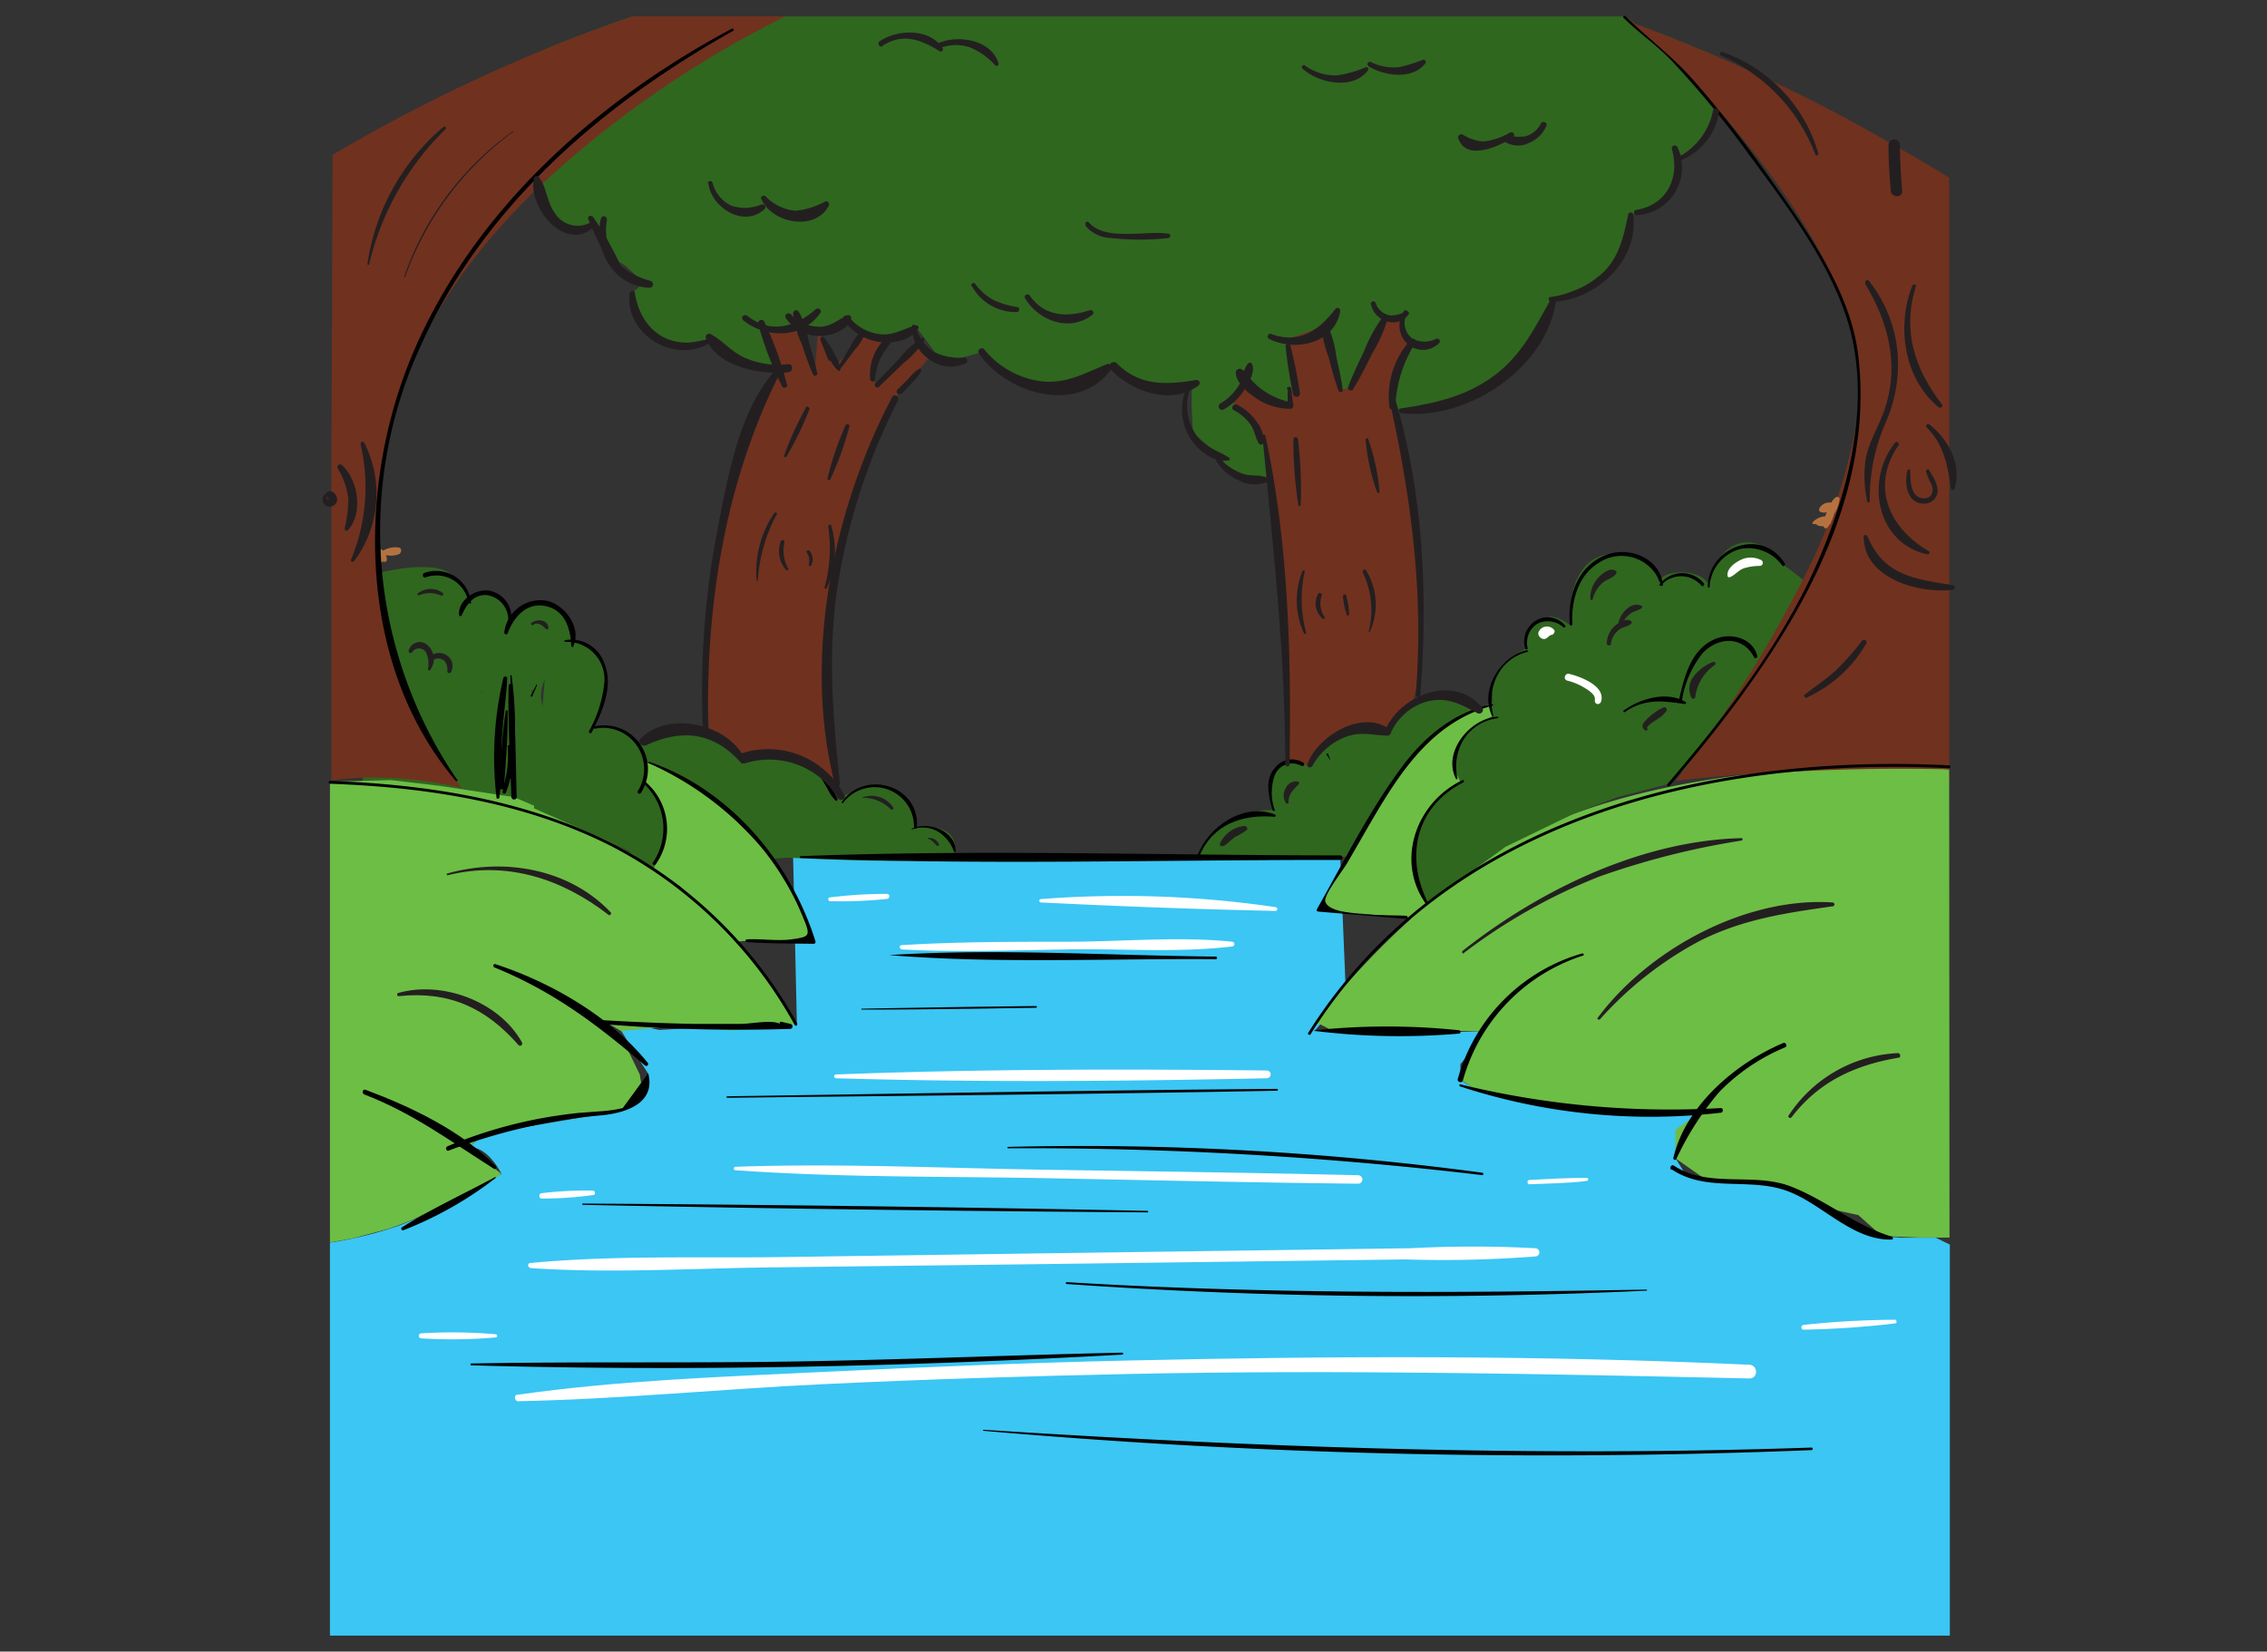 <svg id="illustration" xmlns="http://www.w3.org/2000/svg" viewBox="0 0 198.43 144.58"><rect x="0" y="0" width="198.43" height="144.58" fill="#333333" stroke="none"/><defs><style>.cls-1{fill:#2f671f;}.cls-2{fill:#3bc6f4;}.cls-3{fill:#6dbe45;}.cls-4{fill:#71311f;}.cls-5{fill:#b57240;}.cls-6{fill:#010101;}.cls-7{fill:#231f20;}.cls-8{fill:#fff;}</style></defs><path class="cls-1" d="M150.4,5V9.7l0,0-.31.58a.06.06,0,0,1,0,0l-1,1.91s0,0,0,0l-1.88,1.49-.52-.77.2,2.63L145.1,17.9l-1.78.69h0l-.56.21c0,.23,0,.47,0,.7l-.07,1.7L142,22l-2.1,2.63-4.14,1.57-2,4.33h0s0,0,0,.05h0l-3.1,3h0l-1.39,1.33-1.88.3h0l-4.69.75-.45.23-8.64,4.4-2.3,1.17-.08,0-.41.21-2-.23-1.5-.91-.55-.94h0l-2.36-2-.1-2.29V33.75l-1.49.31-3-.68-2.26-1.3-1,.5,0,0-2.53,1.15H90.2l-2.8-1.42s0,0,0,0l-1.42-1.5-2.36.66-1.39-.11-2-2.69-.21.11-1.51.75h0l-.84.43-.89-.39h0L75.59,29l-1.42-1.1-.1-.08-1.64.9L70,28.54H69.8l-3,.16.09.23c.28.78.57,1.55.86,2.33,0,0,0,0,0,0l.24.65H66.64l-1.92-.38a.09.09,0,0,1-.07,0l-2.24-1.87-.18,0-2.47.44-2.08-.32-1.54-1.46-.8-2.66,1-.9-1.55-1.46-1.24-.79-.3-.55-.44-.79-.89-1.62-.7.44L49.51,20l-1.64-1.6-.68-2L47,15.88s0,0,0-.05l0-.58h0L47.7,4.32q3.78-1.55,7.68-2.88h86.79a0,0,0,0,1,0,0,11.17,11.17,0,0,1,1,.69h0C145.61,3,148,4,150.4,5Z"/><path class="cls-2" d="M69.42,75.08h47.89l.5,12-2.72,3.13,4.31.06,4.49.18,5.85-.18-1.08,1.88-.83,1v1.33s2.93,3.36,20.83,3a9.89,9.89,0,0,0-2,3.92l.88,1.41,1.54.29,2.35.29h2.94l1.83.46,3.63,1.9,1,.63,2.08,1.19,1.84.64,1.69.14h3l1.23.6v34.23H28.88v-34.4s5.33-.75,8.75-2.71,6.27-3.29,6.27-3.29-1.15-2.46-2.89-2.35l1.37-1.15,11.66-2L56.31,96l.43-2-1.28-2-1.08-1.76-1.82-1.08,5.16,1,5.16-.3,4.5-.24h2.37Z"/><path class="cls-3" d="M170.61,67.35s-24.25-2.14-39.74,7.14a77.48,77.48,0,0,0-15.78,14.94l1.63.84,4.23.06,3.77-.12,5,.06-1.08,1.88-.83,2.33,1.36.92,2.85.84,5.45.77,6.08.46,3.92,0,1.17,0-2,1.43v2.49l2.42,1.7,2.35.29h2.94l1.83.46,3.63,1.9,2.85.63,2.06,1.83,3.36.14h2.56Z"/><path class="cls-1" d="M47.89,62.54a2.86,2.86,0,0,1,.25-3.65.22.22,0,0,1,.37.06,2.52,2.52,0,0,1,1-.11l.65-3.23s-.54-2.67-2.27-2.89A4.59,4.59,0,0,0,44.63,54s-.37-2-1.75-2.08a2.53,2.53,0,0,0-2,.5s.63-.88-1.6-2.29-8.52.66-8.52.66L32,72.45l14.58,1.49,2.14-10.8A1.72,1.72,0,0,1,47.89,62.54Z"/><path class="cls-3" d="M28.88,68.43l5.33-.14,4.17.49,6.61,1,5.89,2.53,5.69,3.13,4.53,3.46,5.41,5.84,3.24,4.92-5.63.54-5.07-.4-4.67.46-1.82-1.08,2.16,2.25L56,94.06l.32,2L54,97.29l-3,.52-3.77.3-3.11.73-1.75.43L41,100.42l1.46,1.17,1.43,1.18a15.51,15.51,0,0,1-2,1.21c-.7.29-4.29,2.08-4.29,2.08l-1.7.82-1.86.68-3.16.84-2,.37h0Z"/><path class="cls-1" d="M68.94,75.08c1,0,14.51.9,14.63-.59.17-2.11-1.85-2.18-3.46-2,.56-1.82-1.62-3-2.34-3.54-.91-.68-4.65.91-4.57,1.09l-1.46-2.28-1.66-1L68.55,66H66.63l-1.52.36L63.48,65l-2.35-1-2.31.14-2,.51-.86.57-1.19-1.08-.89-.36-.82-.13-1.25.21,1-2.43.25-2-.42-1.55-.81-1.3-1.29-.48-2.61.48L46.74,70.76l6.59,2.91,1.73.82,1.25,1.12.94.36Z"/><path class="cls-1" d="M141.55,69.79,146,68.64l16.35-14.42-6.27-4.81s-1.33-2.09-3.39-1.91-3.06,2.72-3.13,3.71c-.54-1.38-3.74-1.39-4.22-.46s.49-2.08-3.8-2.26-4.28,5.43-4,6.13-1-1.06-2.3-.5c0,0-1.58.11-1.61,2.62,0,0-3.32,1.66-3,4.12l0,1.82a5.23,5.23,0,0,0-3.05,2.79c-.91,2.16.23,3,.23,3s-3.93,2-4.16,6S125,79.05,125,79.05l6.78-4.92,6-2.91Z"/><path class="cls-1" d="M117.81,75s-8.81.59-12.92,0c.35-2.12,3.32-4.11,6.57-4.11-.89-1.93-.46-3.72,1.48-4.25l1.72.28,1.1-1.59,2-1.37,2.13-.23,1.48.32L123,62.42l.63-.88,1.85-.68,2.08.21,1.9,1L132,60.86s-4,14.63-3.95,14.48S117.81,75,117.81,75Z"/><polygon class="cls-3" points="56.55 66.74 58.24 67.36 60.95 68.86 63.63 71 67.18 74.59 69.99 79.19 71.07 82 69.68 82.43 67.76 82.43 65.63 82.34 64.37 82.43 59.57 77.63 57.25 75.97 57.85 74.59 58.13 73.67 58.21 72.03 57.6 70 56.81 68.86 56.31 68.45 56.55 66.74"/><path class="cls-4" d="M170.62,15.58V67.35c-7.12-.18-13.37.13-17.7.46h0l-.52,0h-.08c-3.56.27-5.67.56-5.67.56l.77-1c.61-.8,1.54-2.06,2.65-3.65l0-.06a105,105,0,0,0,7.77-13,48.09,48.09,0,0,0,4.57-13.12.28.28,0,0,0,0-.09,20.56,20.56,0,0,0,.21-5.5c0-.31-.08-.63-.13-.94a.06.06,0,0,0,0,0,19.47,19.47,0,0,0-.63-2.75.22.22,0,0,0,0-.1c-2-6.71-7-13.46-11.43-18.5L150,9.23l0-.05A100.81,100.81,0,0,0,142.83,2h0l-.64-.57a11.17,11.17,0,0,1,1,.69h0C145.61,3,148,4,150.4,5c1.31.56,2.61,1.13,3.89,1.73q5.94,2.73,11.51,6Q168.25,14.08,170.62,15.58Z"/><path class="cls-4" d="M68.74,1.44A89.92,89.92,0,0,0,47.19,16.35l0,0c-5,4.79-9.51,10.62-11.85,17.3-.09.25-.18.49-.25.74s-.23.68-.32,1v0a37.93,37.93,0,0,0-1.6,9.46,3.31,3.31,0,0,0,0,.44,38.94,38.94,0,0,0,.16,4.76,40.37,40.37,0,0,0,5,15.69,1,1,0,0,0,.08.14,25.72,25.72,0,0,0,2,3.1,33.69,33.69,0,0,0-8.59-.9,20.1,20.1,0,0,0-2.82.26L29,44.06v-.77l.11-29.73A142.64,142.64,0,0,1,47.7,4.32q3.78-1.55,7.68-2.88Z"/><path class="cls-5" d="M33.44,49.19a.07.07,0,0,0,0-.13.07.07,0,0,0,0,.13Z"/><path class="cls-5" d="M33.31,48.11a1.27,1.27,0,0,0,.21,1,.19.19,0,0,0,.34-.14,1.19,1.19,0,0,0-.45-.88.08.08,0,0,0-.1,0Z"/><path class="cls-5" d="M33.14,48.63a.41.41,0,0,0,.08.56.17.17,0,0,0,.18,0l.08,0a.12.12,0,0,0,.07-.17c0-.08-.14-.18-.11-.27s-.21-.3-.3-.13Z"/><path class="cls-5" d="M33.53,48.52a2,2,0,0,0,1.37,0c.25-.1.33-.52,0-.59a2.09,2.09,0,0,0-1.4.3.14.14,0,0,0,0,.26Z"/><path class="cls-5" d="M160.72,43.52c-.4.23-.57.8-.75,1.21a2.54,2.54,0,0,0-.34,1.39.2.2,0,0,0,.32.08,3.1,3.1,0,0,0,.58-1.18,3.36,3.36,0,0,0,.49-1.33.2.2,0,0,0-.3-.17Z"/><path class="cls-5" d="M158.73,45.87A1.59,1.59,0,0,0,160,45.5a.18.18,0,0,0-.12-.3,1.59,1.59,0,0,0-1.19.49.11.11,0,0,0,0,.18Z"/><path class="cls-5" d="M159.13,45.74a.05.05,0,1,0,0-.1.05.05,0,0,0,0,.1Z"/><path class="cls-5" d="M159.13,46a1.18,1.18,0,0,0,1-.09c.29-.15.09-.65-.22-.53a3.72,3.72,0,0,1-.8.19c-.24,0-.18.36,0,.43Z"/><path class="cls-5" d="M159.38,44.83a1,1,0,0,0,1.12-.39.3.3,0,0,0-.17-.43,1,1,0,0,0-1.08.49.23.23,0,0,0,.13.33Z"/><polygon class="cls-3" points="128 64.71 127.6 65.47 127.3 66.25 127.33 67.36 127.83 68.47 126.39 69.37 125.49 70.32 124.78 71.22 124.32 72 124.01 72.94 123.73 73.9 123.73 75.34 124.01 76.88 124.38 78.06 125.04 79.05 123.64 80.45 122 80.22 118.45 79.92 115.46 79.56 115.89 78.82 117.31 76.35 118.72 73.9 120.44 70.92 122.01 68.39 124.01 65.75 126.09 63.84 128.41 62.42 130.4 61.64 130.65 62.68 129.47 63.29 128.58 63.99 128 64.71"/><polygon class="cls-4" points="62.05 63.81 61.79 58.08 62.69 49.13 65.16 38.69 67.97 32.71 67.65 30.61 66.8 28.71 67.97 28.91 70.03 28.54 70.77 30.9 71.32 32.38 71.61 29.01 72.77 31.12 73.2 31.94 74.73 30.32 75.59 29.04 77.14 29.5 77.63 29.94 76.77 31.29 76.39 33.19 76.77 33.7 79.36 31.12 80.34 30.13 81.48 31.1 79.87 33.08 78.06 35.19 76.56 38.69 74.61 44.09 73.74 48.13 72.99 51.44 72.51 56.05 72.47 60 72.64 63.81 73.2 66.94 73.38 69.33 71.07 67.07 68.55 66 66.63 66 65.11 66.36 62.85 64.57 62.05 63.81"/><polygon class="cls-4" points="107.74 35.04 108.81 33.75 110.38 34.58 113.01 35.51 112.91 34.06 113.48 34.45 112.58 29.7 115.96 28.55 116.8 31.94 117.33 34.11 118.23 33.93 119.71 30.61 121.39 27.85 122.63 27.74 123.01 29.36 123.69 29.86 122.57 31.7 121.89 33.7 122.13 35.96 123.5 42.68 124.26 49.59 124.41 54.49 124.24 59.28 123.64 61.54 121.42 64.08 119.94 63.76 117.81 63.99 115.76 65.36 114.66 66.95 113.58 66.94 112.94 66.67 112.58 63.84 112.56 58.11 112.26 52.38 111.38 42.61 110.71 38.69 109.81 37.18 108.54 35.9 107.74 35.04"/><path class="cls-6" d="M44.67,59.14A66.54,66.54,0,0,1,44.43,68c0,.22.32.22.35,0a32.71,32.71,0,0,0,0-8.84c0-.08-.15-.06-.15,0Z"/><path class="cls-6" d="M69.79,89.61a38.8,38.8,0,0,0-16.1-15.73C46,70,37.39,68.66,28.89,68.36c-.16,0-.16.24,0,.25,8.45.3,17.06,1.61,24.67,5.49a38.61,38.61,0,0,1,16,15.63.12.12,0,0,0,.21-.12Z"/><path class="cls-6" d="M52.56,89.18h-.22s0,0,0,0h.22s0,0,0,0Z"/><path class="cls-6" d="M51.9,89.2s0,0,0,0,0,0,0,0Z"/><path class="cls-6" d="M52.12,89.59a141.85,141.85,0,0,0,17,.48.22.22,0,0,0,.06-.44l-.81-.19a.11.11,0,0,0-.09.19c-.7-.39-2.55,0-3.41,0-1.42,0-2.84,0-4.25,0-2.84-.06-5.67-.19-8.5-.36-.21,0-.21.31,0,.32Z"/><path class="cls-6" d="M43.28,84.69c5.12,2.08,9,5,13.17,8.58a.17.17,0,0,0,.24-.24C53.43,89,48.26,86,43.36,84.4c-.18-.06-.25.22-.08.29Z"/><path class="cls-6" d="M56.66,94.06,54.51,97a12.14,12.14,0,0,1-2.07.29l-1.74.13c-1.18.12-2.35.29-3.52.51a40.27,40.27,0,0,0-8,2.41c-.24.09-.13.48.1.38a50.07,50.07,0,0,1,13.54-3.1c2-.23,4.53-1.05,3.94-3.58,0-.08-.16-.07-.15,0Z"/><path class="cls-6" d="M31.89,95.81c4.25,1.63,7.56,4.11,11.35,6.51.13.08.27-.11.17-.22C40.43,99,36,96.9,32,95.4c-.26-.1-.37.31-.11.41Z"/><path class="cls-6" d="M43.32,103.05c-2.68,1.44-5.56,2.77-8.14,4.39-.13.08,0,.31.11.26a32.11,32.11,0,0,0,8.08-4.57c.06,0,0-.11,0-.08Z"/><path class="cls-6" d="M170.62,67c-21-1.06-44.24,4.53-56.11,23.41-.09.13.13.26.21.12,11.83-18.8,35-24.33,55.9-23.28a.13.13,0,0,0,0-.25Z"/><path class="cls-6" d="M115.09,90.25a60.7,60.7,0,0,0,12.64.23.15.15,0,0,0,0-.29,60.68,60.68,0,0,0-12.64,0c-.06,0-.06.09,0,.09Z"/><path class="cls-6" d="M137.49,85.21a0,0,0,0,0,0,0,0,0,0,1,0,0,0Z"/><path class="cls-6" d="M138.54,83.45a15.84,15.84,0,0,0-10.94,11c-.08.28.37.4.45.12a16,16,0,0,1,10.54-10.93c.1,0,0-.18-.05-.16Z"/><path class="cls-6" d="M127.76,95.09a53.56,53.56,0,0,0,22.84,2.32c.26,0,.27-.43,0-.41a77.47,77.47,0,0,1-22.8-2.08.09.09,0,0,0,0,.17Z"/><path class="cls-6" d="M156.1,91.3c-4.14,1.74-8.57,5.48-9.63,10.06a.14.14,0,0,0,.26.1,25.6,25.6,0,0,1,3.76-5.87,17.35,17.35,0,0,1,5.77-3.91c.21-.09.05-.47-.16-.38Z"/><path class="cls-6" d="M146.33,102.37c3.13,2.1,7,.59,10.39,2,2.92,1.19,5.54,4.25,8.88,4.14a.13.13,0,0,0,0-.25c-3.26-1-5.64-3.12-8.75-4.36-3.33-1.34-7.25.17-10.33-1.86-.23-.15-.44.22-.22.37Z"/><path class="cls-6" d="M40,68.24a38.64,38.64,0,0,1-3.16-38C42.34,18,52.75,9.11,64.17,2.7a.11.11,0,0,0-.11-.19c-11.88,6.33-22.72,16-28,28.6-4.87,11.67-4.73,27.22,3.83,37.24.07.09.21,0,.15-.11Z"/><path class="cls-6" d="M142.08,1.53c1.38,1.38,3.06,2.49,4.44,4a85,85,0,0,1,6.57,8c3.51,4.77,8,10.6,9.13,16.57,1.36,7-1,14.82-4,21-3.17,6.43-7.63,12.09-12.26,17.52-.11.12.07.3.17.18,8.82-10.34,18.31-23.41,16.5-37.84-.73-5.84-5-11.54-8.3-16.19a95.4,95.4,0,0,0-6.12-7.77c-1.82-2.07-4-3.67-5.93-5.58-.11-.11-.29.07-.17.18Z"/><path class="cls-6" d="M50.17,56.59c.77-1.61-.7-3.64-2.3-4a3.19,3.19,0,0,0-3.73,2.78.16.16,0,0,0,.32,0C45,54,46.1,52.7,47.77,53.06S49.94,55,50,56.53c0,.1.15.16.2.06Z"/><path class="cls-6" d="M44.71,54.52a2.36,2.36,0,0,0-1.88-2.81c-1.19-.19-2.74.8-2.65,2.1,0,.11.17.19.23.07.4-.93,1-1.83,2.16-1.79a2.19,2.19,0,0,1,1.91,2.4.12.12,0,0,0,.23,0Z"/><path class="cls-6" d="M41.22,52.72a3.07,3.07,0,0,0-4.07-2.57c-.24.09-.14.48.1.39A2.84,2.84,0,0,1,41,52.72c0,.16.26.16.24,0Z"/><path class="cls-6" d="M133.71,56.71a1.91,1.91,0,0,1,1-2.18,2.09,2.09,0,0,1,2.15.39.11.11,0,0,0,.15-.15,2,2,0,0,0-2.51-.48,2.14,2.14,0,0,0-1,2.48.11.11,0,0,0,.22-.06Z"/><path class="cls-6" d="M137.63,54.62c-.11-2,.48-4.22,2.29-5.34a3.61,3.61,0,0,1,5.47,1.95c0,.08.17.08.16,0-.19-2.27-2.75-3.37-4.76-2.72-2.63.86-3.59,3.58-3.39,6.13,0,.14.24.14.23,0Z"/><path class="cls-6" d="M145.37,51.26a2.34,2.34,0,0,1,3.55,0c.12.15.33-.06.21-.21a2.48,2.48,0,0,0-3.88.12.08.08,0,0,0,.12.09Z"/><path class="cls-6" d="M149.64,51.38a3.62,3.62,0,0,1,2.8-3.35A3.69,3.69,0,0,1,156,49.51c.1.12.31,0,.22-.18-2-3.21-6.69-1.49-6.74,2.05a.09.09,0,0,0,.17,0Z"/><path class="cls-6" d="M142.21,62.34c1.72-1.2,3.29-1,5.25-.71.11,0,.19-.12.08-.18-1.66-1-4-.28-5.42.75-.08.06,0,.2.09.14Z"/><path class="cls-6" d="M147.23,61.26a8.81,8.81,0,0,1,1.84-4.13c1.4-1.41,3.51-1.45,4.48.43.08.15.3,0,.27-.11-.37-1.6-2.33-2.1-3.7-1.51-2.1.9-2.68,3.25-3.14,5.25,0,.16.21.23.25.07Z"/><path class="cls-6" d="M71.68,67.76c.24.42.48.84.73,1.25a3.86,3.86,0,0,0,.71,1.06c.08.07.22,0,.18-.1a3.88,3.88,0,0,0-.66-1.1c-.27-.4-.55-.79-.84-1.18a.07.07,0,0,0-.12.07Z"/><path class="cls-6" d="M73.79,70.29A3.45,3.45,0,0,1,80,72.45a.13.13,0,0,0,.25,0c.31-3.67-4.52-5.14-6.56-2.26-.06.08.07.17.12.1Z"/><path class="cls-6" d="M79.89,72.58a2.7,2.7,0,0,1,2.28.26,3.35,3.35,0,0,1,1.32,1.69.09.09,0,0,0,.16,0c0-1.82-2.39-2.65-3.81-2-.07,0,0,.14,0,.11Z"/><path class="cls-6" d="M105,74.91c1.16-2.78,3.78-3.64,6.56-3.41.13,0,.14-.17,0-.21-2.71-1.05-5.81,1.08-6.74,3.58,0,.09.11.13.15,0Z"/><path class="cls-6" d="M111.57,70.89a4.58,4.58,0,0,1,0-3,1.66,1.66,0,0,1,2.35-.85c.18.11.32-.16.16-.28a1.89,1.89,0,0,0-2.52.5c-.87,1-.53,2.49-.17,3.66a.11.11,0,0,0,.21-.06Z"/><path class="cls-6" d="M70.08,75.11c15.7.64,31.52.15,47.23.17a.2.2,0,0,0,0-.4c-15.71,0-31.53-.54-47.23.07-.1,0-.1.15,0,.16Z"/><path class="cls-6" d="M116.44,66.66l-.44-.23s0,0,0,0l.44.22s0,0,0,0Z"/><path class="cls-6" d="M116.43,66.46a2.75,2.75,0,0,1-.17-.45c0-.12-.23,0-.14.08a1.84,1.84,0,0,1,.26.4s.07,0,.05,0Z"/><path class="cls-6" d="M41.92,60.48l.66.22a0,0,0,0,0,0,0l-.67-.22s0,0,0,0Z"/><path class="cls-6" d="M44.07,59.3a30.08,30.08,0,0,0-.61,10.52c0,.16.24.1.25,0,.23-1.72.13-3.5.23-5.23s.37-3.47.46-5.21a.17.17,0,0,0-.33-.05Z"/><path class="cls-6" d="M44.52,60c-.08,3.25.14,6.52.24,9.76,0,.3.48.3.47,0-.1-3.24-.09-6.52-.38-9.76a.17.17,0,0,0-.33,0Z"/><path class="cls-6" d="M44.44,65.35a10,10,0,0,1-.09,2.26c-.09.59-.29,1.15-.36,1.73a.15.15,0,0,0,.27.08,7.24,7.24,0,0,0,.46-4.07c0-.18-.3-.18-.28,0Z"/><path class="cls-6" d="M44.27,62.23c-.35,2.19-.44,4.45-.58,6.67,0,.28.41.28.43,0,.15-2.2.36-4.44.31-6.65,0-.09-.15-.11-.16,0Z"/><path class="cls-6" d="M47.24,60.91H47s0,0,0,0h.22s0,0,0,0Z"/><path class="cls-6" d="M46.58,60.53c.06,0,.06-.11,0-.11a.06.06,0,0,0,0,.11Z"/><path class="cls-6" d="M46.92,60c-.15.29-.31.58-.46.88-.05.08.09.16.13.07L47,60c0-.06-.06-.11-.09-.05Z"/><path class="cls-6" d="M77.84,83.61c9.45.77,19.13.28,28.6.36a.12.12,0,0,0,0-.23C97,83.65,87.3,83,77.84,83.61Z"/><path class="cls-6" d="M75.4,88.38c5.1,0,10.2-.08,15.3-.16a.08.08,0,0,0,0-.15c-5.1.05-10.2.14-15.3.23a0,0,0,0,0,0,.08Z"/><path class="cls-6" d="M63.65,96.1c16-.18,32.08-.31,48.12-.62a.08.08,0,0,0,0-.16c-16,.12-32.08.41-48.12.65-.08,0-.08.13,0,.13Z"/><path class="cls-6" d="M88.26,100.52a338.3,338.3,0,0,1,41.48,2.35c.12,0,.14-.19,0-.21a262.87,262.87,0,0,0-41.5-2.26.06.06,0,0,0,0,.12Z"/><path class="cls-6" d="M52.12,106.39a0,0,0,0,0,0,0,0,0,0,0,0,0,0Z"/><path class="cls-6" d="M51,105.47q24.72.5,49.45.66a.07.07,0,0,0,0-.13q-24.72-.5-49.45-.64a.06.06,0,0,0,0,.11Z"/><path class="cls-6" d="M93.37,112.4a432.31,432.31,0,0,0,50.78.58,0,0,0,1,0,0-.09c-17,.31-33.84.38-50.78-.65-.11,0-.11.15,0,.16Z"/><path class="cls-6" d="M41.25,119.52c18.92.54,38.1.12,57-.94a.09.09,0,0,0,0-.17c-9.5.21-19,.61-28.49.77s-19,0-28.5.18a.08.08,0,0,0,0,.16Z"/><path class="cls-6" d="M86.06,125.25a569.56,569.56,0,0,0,72.5,1.69c.14,0,.14-.23,0-.22-24.22.83-48.33,0-72.5-1.56,0,0,0,.08,0,.09Z"/><path class="cls-6" d="M133.62,56.92c-2.32.58-4.14,3.48-3,5.79,0,.06.11,0,.1,0-.61-2.41.4-5,3-5.65a.05.05,0,1,0,0-.1Z"/><path class="cls-6" d="M131.13,62.74c-2.4.08-4.91,3.07-3.69,5.44,0,.09.15,0,.14-.05a4.53,4.53,0,0,1,.5-3.34,4.14,4.14,0,0,1,3-1.92c.07,0,.08-.13,0-.13Z"/><path class="cls-6" d="M128,68.3c-4,1.89-5.9,7-3.2,10.81a.11.11,0,0,0,.18-.11c-2-4-1.09-8.37,3.12-10.52.12-.06,0-.24-.1-.18Z"/><path class="cls-6" d="M49.43,56.19a3.29,3.29,0,0,1,3.48,3.41A10.93,10.93,0,0,1,51.56,64c-.07.14.14.27.22.13.92-1.76,1.92-4,1.14-6a3.07,3.07,0,0,0-3.5-2.08c-.05,0,0,.1,0,.1Z"/><path class="cls-6" d="M52.1,63.77a3.62,3.62,0,0,1,3.73,5.48c-.11.17.16.33.27.16a3.83,3.83,0,0,0-4.05-5.82c-.12,0-.07.2.05.18Z"/><path class="cls-6" d="M56.25,68.51a5.34,5.34,0,0,1,.9,7c-.11.16.14.3.25.15a5.4,5.4,0,0,0-1-7.3c-.08-.06-.17.07-.11.13Z"/><path class="cls-6" d="M130.59,61.64c-3.4.72-6,2.91-8,5.66-2.81,3.81-5,8.19-7.32,12.29a.14.14,0,0,0,.12.21l7.7.64c.18,0,.17-.25,0-.27-1.37-.11-6.76.15-7.09-1.27-.13-.56,1.62-2.81,1.92-3.35.65-1.11,1.29-2.23,1.93-3.34,2.6-4.48,5.45-9,10.77-10.43a.07.07,0,1,0,0-.14Z"/><path class="cls-6" d="M56.77,66.8a27.74,27.74,0,0,1,9.87,7.38,23.84,23.84,0,0,1,3.69,6.22c.63,1.54.55,1.61-1.06,1.83-1.24.17-2.63-.07-3.89,0a.12.12,0,0,0,0,.24c1.94.14,3.9.12,5.84.15a.17.17,0,0,0,.16-.21c-2.19-7-7.51-13.3-14.55-15.72-.08,0-.13.1-.06.13Z"/><path class="cls-7" d="M75.56,69.84a3.39,3.39,0,0,1,2.4,1c.12.1.31,0,.22-.16a2.27,2.27,0,0,0-2.63-.89.05.05,0,0,0,0,.1Z"/><path class="cls-7" d="M81.19,73.42c.37.07.54.36.8.6.08.08.24,0,.2-.11a.91.91,0,0,0-1-.54s0,0,0,0Z"/><path class="cls-7" d="M107.11,74.05c.37-.2.65-.55,1-.78a7.66,7.66,0,0,0,1-.59c.16-.14,0-.37-.16-.38a2.64,2.64,0,0,0-2.17,1.55.18.18,0,0,0,.27.2Z"/><path class="cls-7" d="M112.78,70.21c0-.74.46-1.08.9-1.57a.14.14,0,0,0-.07-.23,1,1,0,0,0-1.06.57,1.2,1.2,0,0,0,0,1.3.14.14,0,0,0,.26-.07Z"/><path class="cls-7" d="M36.61,52.14a2.42,2.42,0,0,1,2,0,.14.14,0,0,0,.14-.24,1.79,1.79,0,0,0-2.2.07.07.07,0,0,0,.07.12Z"/><path class="cls-7" d="M46.69,54.67c.46-.23.76.09,1.08.37A.13.13,0,0,0,48,55c0-.77-1-.85-1.46-.49-.13.1,0,.28.16.21Z"/><path class="cls-7" d="M36.1,57.06a.71.71,0,0,1,1.21.09,2.46,2.46,0,0,1,.15,1.42.11.11,0,0,0,.21.06,1.62,1.62,0,0,0-.3-2.2,1,1,0,0,0-1.59.5.17.17,0,0,0,.32.13Z"/><path class="cls-7" d="M37.82,57.83a.86.86,0,0,1,1.06,0,1.14,1.14,0,0,1,.27.92.17.17,0,0,0,.32.09,1.11,1.11,0,0,0-.36-1.47,1.23,1.23,0,0,0-1.54.14c-.16.15.06.45.25.32Z"/><path class="cls-7" d="M139.42,52.41A2.77,2.77,0,0,1,140.3,51c.34-.29.94-.42,1.17-.8a.19.19,0,0,0-.07-.25c-.53-.3-1.24.31-1.56.69a2.59,2.59,0,0,0-.64,1.78.11.11,0,0,0,.22,0Z"/><path class="cls-7" d="M141,56.36a1.84,1.84,0,0,1,.71-1.23c.32-.25.78-.26,1.06-.53a.14.14,0,0,0,0-.22c-.42-.32-1.1.12-1.42.41a2.14,2.14,0,0,0-.71,1.52c0,.22.36.28.39,0Z"/><path class="cls-7" d="M142,54.58a2.31,2.31,0,0,1,.77-.9c.28-.19.63-.24.91-.43.07,0,.09-.17,0-.21-.88-.45-1.83.64-2,1.41-.05.18.23.32.32.13Z"/><path class="cls-7" d="M148.39,61a4,4,0,0,1,1.71-2.79c.14-.13,0-.33-.19-.25a3.89,3.89,0,0,0-1.7,1.3,1.74,1.74,0,0,0-.15,1.83.18.18,0,0,0,.33-.09Z"/><path class="cls-7" d="M144.18,63.77c-.13-.21.76-.72.92-.84a2.58,2.58,0,0,0,.77-.7.22.22,0,0,0-.24-.32,5.14,5.14,0,0,0-1.62,1.2c-.28.27-.36.59,0,.83.11.08.24-.06.18-.17Z"/><path class="cls-8" d="M151.43,50.52c.44-.18.72-.59,1.18-.76a4.64,4.64,0,0,1,1.43-.22.27.27,0,0,0,.13-.5,2,2,0,0,0-1.86,0c-.48.24-1.16.73-1.1,1.34a.14.14,0,0,0,.22.13Z"/><path class="cls-8" d="M136,55.11a.8.8,0,0,0-1.28.12c-.27.38.27.9.65.64.11-.07.3-.29.44-.29s.39-.31.19-.47Z"/><path class="cls-8" d="M137.18,59.58a5.36,5.36,0,0,1,1.36.54c.35.21,1.13.64,1.06,1.12s.45.51.55.15c.38-1.35-1.82-2.16-2.8-2.4-.38-.09-.55.49-.17.59Z"/><path class="cls-7" d="M35.47,24.21a26.8,26.8,0,0,1,9.47-12.68,0,0,0,1,0,0-.07,26,26,0,0,0-9.55,12.72c0,.08.09.11.12,0Z"/><path class="cls-7" d="M32.3,23.18A24.39,24.39,0,0,1,39,11.3c.12-.13-.06-.29-.19-.19a19.39,19.39,0,0,0-6.65,12c0,.1.13.14.15,0Z"/><path class="cls-7" d="M150.63,4.86a15.42,15.42,0,0,1,8.26,8.65c.07.16.31.1.27-.07a13.29,13.29,0,0,0-8.4-8.89c-.18-.07-.31.23-.13.31Z"/><path class="cls-7" d="M166.5,16.7c-.12-1.34-.19-2.68-.2-4a.5.5,0,0,0-1,0c0,1.34.08,2.68.2,4,.05.64,1.05.64,1,0Z"/><path class="cls-7" d="M163,56.07a24.82,24.82,0,0,1-2.3,2.61c-.86.78-1.83,1.41-2.73,2.13-.12.09,0,.32.15.26a11.47,11.47,0,0,0,5.23-4.73c.12-.21-.19-.47-.35-.27Z"/><path class="cls-7" d="M128.11,83.44A49.53,49.53,0,0,1,140,76.73a69.47,69.47,0,0,1,12.45-3.15.11.11,0,0,0,0-.21c-8.77.21-17.68,4.53-24.43,9.87-.11.09,0,.29.15.2Z"/><path class="cls-7" d="M140,89.28a31.48,31.48,0,0,1,8.83-6.94c3.76-1.88,7.47-2.42,11.57-3a.17.17,0,0,0,0-.34c-7.6-.5-16.11,4.11-20.56,10.11-.07.09.08.2.16.12Z"/><path class="cls-7" d="M156.82,97.8c2.41-3.14,5.55-4.56,9.36-5.21.23,0,.17-.4-.05-.4a12.08,12.08,0,0,0-9.57,5.46c-.11.16.14.3.26.15Z"/><path class="cls-7" d="M39.18,76.62c5.18-1.29,10,.3,14.09,3.47.14.1.29-.11.18-.23-3.65-3.84-9.36-4.8-14.31-3.39-.1,0,0,.17,0,.15Z"/><path class="cls-7" d="M34.91,87.2c4.39-.45,7.59,1,10.47,4.28.15.17.41,0,.31-.23-2-3.58-6.95-5.42-10.82-4.33-.15,0-.13.3,0,.28Z"/><path class="cls-7" d="M114.86,67.07a5.65,5.65,0,0,1,3.06-2.61c1.25-.42,2.26-.1,3.5-.06.34,0,.39-.42.16-.59-2.39-1.74-6.31.69-7.14,3.08-.09.25.28.4.42.18Z"/><path class="cls-7" d="M121.75,64.13a4.9,4.9,0,0,1,3.14-2.71c1.71-.46,2.94.21,4.41,1a.33.33,0,0,0,.4-.52c-2.49-2.92-7.13-1.06-8.44,2-.13.32.33.61.49.28Z"/><path class="cls-7" d="M73.88,69.54A7.55,7.55,0,0,0,65,65.92c-.57.17-.32,1.07.25.89a7.05,7.05,0,0,1,8.1,3.06.32.32,0,0,0,.55-.33Z"/><path class="cls-7" d="M65.22,66.49c-1.41-3.11-6.63-4.32-9.14-1.86-.33.33.09.79.47.61,3.15-1.47,5.92-1.14,8.31,1.53.19.21.46-.06.36-.28Z"/><path class="cls-7" d="M31.57,38.92A16.55,16.55,0,0,1,30.72,49c-.07.18.19.24.28.12a9.86,9.86,0,0,0,.88-10.37.17.17,0,0,0-.31.13Z"/><path class="cls-7" d="M28.63,43.2c-.78.24-.32,1.4.45,1.11.92-.34.17-1.69-.49-1.19a.19.19,0,0,0,0,.34c.19,0,.22.5.09.29a.28.28,0,0,1,0-.4.1.1,0,0,0-.11-.15Z"/><path class="cls-7" d="M29.56,41a6.71,6.71,0,0,1,.93,2.67,11.25,11.25,0,0,1-.32,2.58c0,.15.15.3.28.16,1.37-1.47.9-4.41-.52-5.7a.24.24,0,0,0-.37.29Z"/><path class="cls-7" d="M163.25,24.83c2,3.34,3,7,1.77,10.82-.47,1.52-1.38,2.86-1.7,4.43a10.18,10.18,0,0,0,.12,3.81c0,.13.22.1.22,0a16.52,16.52,0,0,1,1.44-7,12.91,12.91,0,0,0,1-4.1,11.74,11.74,0,0,0-2.51-8.2c-.15-.17-.41,0-.3.23Z"/><path class="cls-7" d="M165.88,38.75c-2.6,3.25-1.69,8.75,2.78,9.77a.16.16,0,0,0,.12-.3c-3.43-2-5.07-5.68-2.6-9.24.12-.18-.17-.4-.3-.23Z"/><path class="cls-7" d="M167.39,25c-1.4,3.51-.76,8.13,2.28,10.64.16.13.45,0,.31-.24-2.39-3.1-3.49-6.44-2.29-10.31.07-.2-.22-.27-.3-.09Z"/><path class="cls-7" d="M168.64,37.41c1.51,1.52,1.85,3.35,2.13,5.38,0,.16.25.13.3,0,.71-2.09-.56-4.37-2.18-5.63-.17-.13-.41.09-.25.25Z"/><path class="cls-7" d="M167,41.08c-.38,1.13-.09,3.13,1.51,3a1.15,1.15,0,0,0,1.07-.93c.12-.71-.42-1.45-.72-2-.09-.16-.3,0-.28.11a6.15,6.15,0,0,0,.5,1.18c.22.6,0,1.24-.75,1.18-1.16-.09-1.1-1.65-1.14-2.47a.1.1,0,0,0-.19,0Z"/><path class="cls-7" d="M163.13,47c0,3.67,4.9,5,7.83,4.63.2,0,.2-.36,0-.4-3.35-.54-6.05-.81-7.5-4.28-.07-.16-.33-.16-.33.05Z"/><path class="cls-8" d="M78.88,83.11c4.81.27,9.68.08,14.5,0s9.77.31,14.5-.26a.21.21,0,0,0,0-.41c-4.74-.49-9.73,0-14.5,0s-9.69,0-14.5.3a.17.17,0,0,0,0,.33Z"/><path class="cls-8" d="M73.13,94.39c12.55.37,25.2.27,37.75,0a.34.34,0,0,0,0-.68c-12.55-.14-25.2-.13-37.75.35a.16.16,0,0,0,0,.31Z"/><path class="cls-8" d="M46.38,111c7.19.51,14.55,0,21.75-.06l22.25-.27,21.76-.28,10.87-.14a105.09,105.09,0,0,0,11.37-.26.36.36,0,0,0,0-.72,101.08,101.08,0,0,0-10.87,0l-10.88.15-22.25.31-21.75.31c-7.37.11-14.91-.18-22.25.53a.2.2,0,0,0,0,.39Z"/><path class="cls-8" d="M45.36,122.66c8.88-.17,17.78-1.07,26.66-1.49,9.06-.43,18.12-.71,27.19-.9,18-.37,35.94,0,53.92.4.77,0,.77-1.16,0-1.2-18.11-.84-36.3-.78-54.42-.37-8.9.2-17.8.57-26.69,1s-17.93.74-26.74,2c-.33,0-.24.57.08.57Z"/><path class="cls-8" d="M64.38,102.44c9,.65,18.19.53,27.25.7s18.16.39,27.25.48a.37.37,0,0,0,0-.74c-9.08-.22-18.17-.34-27.25-.48s-18.19-.58-27.25-.26a.15.15,0,0,0,0,.3Z"/><path class="cls-8" d="M157.88,116.4a79.81,79.81,0,0,0,8-.55c.19,0,.14-.31,0-.32a79.44,79.44,0,0,0-8,.45c-.26,0-.27.43,0,.42Z"/><path class="cls-8" d="M36.88,117.16a44.06,44.06,0,0,0,6.5-.08.14.14,0,0,0,0-.28,44.06,44.06,0,0,0-6.5-.08.22.22,0,0,0,0,.44Z"/><path class="cls-8" d="M47.38,104.92a31.43,31.43,0,0,0,4.55-.31c.22,0,.16-.37,0-.38a30.83,30.83,0,0,0-4.5.22c-.29,0-.3.47,0,.47Z"/><path class="cls-8" d="M133.88,103.67c1.67-.07,3.35-.08,5-.29.17,0,.19-.27,0-.27-1.66,0-3.34.09-5,.18-.24,0-.24.39,0,.38Z"/><path class="cls-8" d="M72.63,78.89a37.94,37.94,0,0,0,5-.2c.28,0,.29-.45,0-.44a40.47,40.47,0,0,0-5,.31c-.2,0-.14.32,0,.33Z"/><path class="cls-8" d="M91.13,79c6.81.34,13.7.6,20.51.74.19,0,.24-.3,0-.33a91.82,91.82,0,0,0-20.56-.7.15.15,0,0,0,0,.29Z"/><path class="cls-7" d="M62,64.19c-.29-11,1.41-22.14,6.51-32a.16.16,0,0,0-.25-.19c-3.51,3.43-4.56,9.78-5.46,14.36a75,75,0,0,0-1.26,17.82.23.23,0,0,0,.46,0Z"/><path class="cls-7" d="M73.53,68.65c-.62-5.81-1.1-11.38-.23-17.21a54.11,54.11,0,0,1,5.3-16.38c.17-.34-.33-.64-.51-.3-5.23,9.94-7.84,22.9-5,33.95.06.22.43.18.41-.06Z"/><path class="cls-7" d="M112.87,66.94c.17-9.49-.09-19.48-2.11-28.79,0-.14-.28-.12-.26,0,.91,9.63,2,19.05,2,28.75a.19.19,0,0,0,.38,0Z"/><path class="cls-7" d="M121.64,35.13c1.9,8.54,3,16.91,2.28,25.68,0,.26.38.26.4,0,.67-8.54.29-17.55-2.18-25.82a.26.26,0,0,0-.5.14Z"/><path class="cls-7" d="M69,31.88a7.38,7.38,0,0,1-3.85-.58c-1.14-.51-1.88-1.48-2.94-2.05-.21-.11-.52.08-.43.33.89,2.53,4.93,3.29,7.22,3,.44,0,.45-.74,0-.69Z"/><path class="cls-7" d="M62.37,29.53c-3.39,1.34-6.22-.31-6.81-3.9,0-.28-.42-.17-.45.06-.45,3.81,4.43,6.43,7.39,4.06.1-.08,0-.27-.13-.22Z"/><path class="cls-7" d="M54.28,23.15A30.11,30.11,0,0,0,51.92,19c-.15-.2-.53-.1-.43.18a29.09,29.09,0,0,0,2.2,4.35c.2.39.8,0,.59-.35Z"/><path class="cls-7" d="M51.82,19.39a2.34,2.34,0,0,1-3.28-.78c-.68-.93-.68-2.2-1.35-3.08-.12-.16-.4-.17-.45.05-.6,2.64,2.9,6.71,5.36,4.17.17-.18-.07-.52-.28-.36Z"/><path class="cls-7" d="M52.6,19.11a5.08,5.08,0,0,0,.87,4.27,4.32,4.32,0,0,0,3.4,1.81.31.31,0,0,0,.09-.6,6.46,6.46,0,0,1-2.83-1.52,4.55,4.55,0,0,1-1-3.82c0-.32-.42-.46-.5-.14Z"/><path class="cls-7" d="M78,35.24a.05.05,0,0,0,0-.1.05.05,0,1,0,0,.1Z"/><path class="cls-7" d="M78.92,34.48l.94-1a3.92,3.92,0,0,0,.77-1,.14.14,0,0,0-.19-.19,3.72,3.72,0,0,0-.9.83l-1,1c-.2.22.13.55.33.33Z"/><path class="cls-7" d="M76.93,33.86c.72-.69,1.44-1.37,2.15-2.07a7.89,7.89,0,0,0,1.82-2,.15.15,0,0,0-.2-.2,7.71,7.71,0,0,0-2,1.82c-.7.71-1.38,1.43-2.07,2.15a.22.22,0,0,0,.31.31Z"/><path class="cls-7" d="M71.52,32.65c-.18-1-.49-1.91-.75-2.86a7.87,7.87,0,0,0-.85-2.5.27.27,0,0,0-.5.13,8.58,8.58,0,0,0,.77,2.73c.31.89.58,1.8,1,2.66.1.22.41,0,.37-.16Z"/><path class="cls-7" d="M71.81,29.74l.68,1.74c.07.17.34.1.28-.08l-.56-1.77c-.09-.25-.5-.13-.4.11Z"/><path class="cls-7" d="M68.77,27.83a3.57,3.57,0,0,0,3,1.58c1,0,2.4-.48,2.73-1.52.05-.16-.12-.35-.28-.29-.81.32-1.38.92-2.3,1a3.47,3.47,0,0,1-2.71-1.1c-.22-.2-.61.06-.43.33Z"/><path class="cls-7" d="M73.84,28a4.63,4.63,0,0,0,3.09,1.93c1.17.17,2.8-.09,3.45-1.18a.19.19,0,0,0-.21-.27c-1.1.29-1.92.9-3.13.78a4.13,4.13,0,0,1-2.78-1.58c-.19-.22-.59.08-.42.32Z"/><path class="cls-7" d="M79.83,28.57a3.38,3.38,0,0,0,1.42,2.83,3.17,3.17,0,0,0,3.27.41.27.27,0,0,0-.14-.51,5.08,5.08,0,0,1-2.71-.53,4.08,4.08,0,0,1-1.55-2.24.15.15,0,0,0-.29,0Z"/><path class="cls-7" d="M85.68,30.93c2.38,3.52,8.66,5.43,11.58,1.4a.31.31,0,0,0-.35-.46c-1.91.77-3.5,1.72-5.65,1.52a7.67,7.67,0,0,1-5.12-2.82c-.22-.25-.65.08-.46.36Z"/><path class="cls-7" d="M97.22,32.35c1.82,1.92,5.32,3.17,7.66,1.41a.27.27,0,0,0-.21-.49c-2.59.42-4.9.55-6.91-1.46a.38.38,0,0,0-.54.54Z"/><path class="cls-7" d="M122.14,35.57A11.13,11.13,0,0,1,123.9,30a.25.25,0,0,0-.39-.29,7.37,7.37,0,0,0-1.9,5.88c0,.33.53.34.53,0Z"/><path class="cls-7" d="M118.44,34.05c.64-1,1.16-2.1,1.7-3.16A12.26,12.26,0,0,0,121.43,28c0-.22-.24-.44-.41-.24a13,13,0,0,0-1.63,3c-.48,1-1,2.06-1.39,3.13-.09.27.29.4.44.19Z"/><path class="cls-7" d="M117.52,34.11c-.11-1-.35-1.92-.55-2.87a9.23,9.23,0,0,0-.79-2.82.26.26,0,0,0-.48.13,8.5,8.5,0,0,0,.57,2.65c.28,1,.52,2,.89,3,.06.17.38.17.36,0Z"/><path class="cls-7" d="M112.53,30.32a37.06,37.06,0,0,0,.66,4.2c.08.33.63.27.59-.08a37.67,37.67,0,0,0-.83-4.18c-.06-.23-.45-.19-.42.06Z"/><path class="cls-7" d="M112.71,34.06c0,.49,0,1,0,1.45l.36-.28a6.65,6.65,0,0,1-2.55-1.09,5.92,5.92,0,0,1-1-.9c-.3-.35-.45-.7-.86-.92a.33.33,0,0,0-.49.28c0,.92,1.07,1.79,1.76,2.25a5.4,5.4,0,0,0,3,.94.29.29,0,0,0,.27-.36c-.08-.45-.12-.91-.16-1.37,0-.26-.42-.27-.41,0Z"/><path class="cls-7" d="M108,35.91a4.09,4.09,0,0,1,1.48,1.29c.34.5.39,1.12.7,1.61a.24.24,0,0,0,.43-.06,2.83,2.83,0,0,0-.68-1.92,4.47,4.47,0,0,0-1.65-1.4c-.32-.16-.6.32-.28.48Z"/><path class="cls-7" d="M103.85,34a4.74,4.74,0,0,0,.28,4.29c.66,1.09,2.07,2.26,3.42,2,.12,0,.12-.18,0-.24-1-.65-2.09-.88-2.86-2a4.5,4.5,0,0,1-.54-4c0-.19-.25-.33-.33-.14Z"/><path class="cls-7" d="M106.48,40.37a4.13,4.13,0,0,0,2,1.7,2.88,2.88,0,0,0,2.36.15.25.25,0,0,0-.06-.45c-.63-.23-1.37-.07-2-.3a4.91,4.91,0,0,1-2-1.34c-.15-.16-.42,0-.31.24Z"/><path class="cls-7" d="M122.63,36.16c5.7.74,12.74-3.9,13.56-9.8,0-.24-.29-.44-.44-.18-1.33,2.36-2.42,4.64-4.58,6.4-2.54,2.07-5.45,2.71-8.59,3.18-.25,0-.15.37,0,.4Z"/><path class="cls-7" d="M135.76,26.41c3.83,0,7.78-3.63,7.18-7.65,0-.22-.38-.21-.42,0-.38,1.8-.72,3.5-2,4.9A8.37,8.37,0,0,1,135.71,26c-.23,0-.17.41,0,.41Z"/><path class="cls-7" d="M143.26,18.84a4.18,4.18,0,0,0,3.57-5.95.26.26,0,0,0-.48.2c.69,2.51-.46,4.85-3.15,5.29-.26,0-.2.48.06.46Z"/><path class="cls-7" d="M147.21,14a5.46,5.46,0,0,0,3.26-4.17c.06-.35-.46-.51-.53-.15a5.88,5.88,0,0,1-2.91,4c-.21.12,0,.41.18.32Z"/><path class="cls-7" d="M111.07,29.66c2.24,1.15,5.75.44,6.24-2.43a.24.24,0,0,0-.43-.18c-1.42,1.87-3.18,3.1-5.63,2.18-.25-.09-.41.31-.18.43Z"/><path class="cls-7" d="M120,26.65a2,2,0,0,0,1.45,1.5,1.68,1.68,0,0,0,1.86-.65c.06-.12-.05-.32-.2-.26a3,3,0,0,1-1.34.38,1.61,1.61,0,0,1-1.36-1.09.21.21,0,0,0-.41.12Z"/><path class="cls-7" d="M122.92,27.18a2.22,2.22,0,0,0,.27,2.92A2,2,0,0,0,126,30a.24.24,0,0,0-.27-.35,2.27,2.27,0,0,1-2.09,0,1.73,1.73,0,0,1-.46-2.26.17.17,0,0,0-.29-.17Z"/><path class="cls-7" d="M107.15,35.82A5.23,5.23,0,0,0,109,34c.35-.55.91-1.54.56-2.18a.2.2,0,0,0-.31,0c-.43.44-.44,1.25-.75,1.8a4.64,4.64,0,0,1-1.68,1.7.3.3,0,0,0,.3.52Z"/><path class="cls-7" d="M72,30a6.37,6.37,0,0,0,.61,1.36,2.74,2.74,0,0,0,.75,1.08.13.13,0,0,0,.2-.11,3,3,0,0,0-.47-1.25,6.25,6.25,0,0,0-.77-1.26c-.13-.15-.36,0-.32.18Z"/><path class="cls-7" d="M73.6,32.24l1.21-1.61a4.07,4.07,0,0,0,.93-1.55c0-.13-.1-.25-.23-.17a3.81,3.81,0,0,0-1.05,1.38l-1.1,1.81c-.09.16.14.28.24.14Z"/><path class="cls-7" d="M76.59,33.24A6.15,6.15,0,0,1,77,31.5a9,9,0,0,1,.89-1.4c.21-.31-.24-.61-.49-.38a4.37,4.37,0,0,0-1.23,3.47c0,.21.37.31.41.05Z"/><path class="cls-7" d="M68.88,33.67a29.6,29.6,0,0,0-2-5.55.29.29,0,0,0-.52.22,29.54,29.54,0,0,0,2.08,5.45c.1.26.54.16.44-.12Z"/><path class="cls-7" d="M65,28c2,1.65,5.25,1.69,6.81-.62.17-.25-.2-.5-.41-.31-1.79,1.6-4,2.17-6,.57-.26-.2-.62.15-.36.36Z"/><path class="cls-7" d="M67.79,44.89a9.07,9.07,0,0,0-1.56,5.92c0,.07.1.07.1,0A14.1,14.1,0,0,1,68,45a.1.1,0,0,0-.17-.1Z"/><path class="cls-7" d="M72.5,46.1a13.09,13.09,0,0,1-.32,5.32.1.1,0,0,0,.18.08,7.81,7.81,0,0,0,.4-5.47c0-.17-.3-.1-.26.07Z"/><path class="cls-7" d="M68.34,47.39a2.51,2.51,0,0,0,.46,2.5.11.11,0,0,0,.18-.13,3.24,3.24,0,0,1-.32-2.28c.06-.2-.26-.29-.32-.09Z"/><path class="cls-7" d="M70.62,48.4a1.13,1.13,0,0,1,.17,1,.12.12,0,0,0,.22.09,1.16,1.16,0,0,0-.14-1.26c-.11-.15-.36,0-.25.15Z"/><path class="cls-7" d="M114,50a6.87,6.87,0,0,0,.15,5.46c0,.1.2,0,.18-.07a11.05,11.05,0,0,1-.13-5.33A.1.1,0,0,0,114,50Z"/><path class="cls-7" d="M119.29,50.12a7.63,7.63,0,0,1,.51,5.17c0,.06.07.11.1,0a5.66,5.66,0,0,0-.34-5.37.16.16,0,0,0-.27.16Z"/><path class="cls-7" d="M115.37,52a1.72,1.72,0,0,0,.45,2.19c.09,0,.18-.06.14-.14a2.11,2.11,0,0,1-.27-1.91c.08-.19-.24-.32-.32-.14Z"/><path class="cls-7" d="M117.55,52.22a6.5,6.5,0,0,0,.35,1.63c0,.1.18,0,.19-.05a6.75,6.75,0,0,0-.26-1.66c0-.19-.31-.11-.28.08Z"/><path class="cls-7" d="M113.21,38.44a35.94,35.94,0,0,0,.44,5.78c0,.12.19.08.2,0a35.75,35.75,0,0,0-.24-5.75c0-.26-.42-.26-.4,0Z"/><path class="cls-7" d="M119.53,38.42a18,18,0,0,0,1,4.65c0,.11.23.1.22,0a18.18,18.18,0,0,0-1-4.65.09.09,0,0,0-.17,0Z"/><path class="cls-7" d="M70.54,35.69a28.46,28.46,0,0,0-1.91,4.21c0,.12.13.18.2.08a28.93,28.93,0,0,0,2-4.09c.1-.22-.22-.42-.34-.2Z"/><path class="cls-7" d="M74,37.25a27,27,0,0,0-1.57,4.64.13.13,0,0,0,.23.1,26.75,26.75,0,0,0,1.68-4.64c.07-.22-.26-.31-.34-.1Z"/><path class="cls-7" d="M70.62,60.69l.13.88s0,0,0,0l-.13-.87s0,0,0,0Z"/><path class="cls-7" d="M62,16c.21,2.14,3.1,4,4.91,2.31.2-.17,0-.47-.24-.42A3.75,3.75,0,0,1,64,18a3.07,3.07,0,0,1-1.63-2c-.07-.22-.45-.19-.42.06Z"/><path class="cls-7" d="M66.63,17.4c.91,2.15,4.73,2.89,5.91.61.09-.18-.06-.46-.29-.38a6.8,6.8,0,0,1-2.62.82A4.18,4.18,0,0,1,67,17.18c-.15-.12-.46,0-.37.22Z"/><path class="cls-7" d="M134.88,10.8a2.12,2.12,0,0,1-1.4,1.14,4.47,4.47,0,0,1-1.63-.11.31.31,0,0,0-.22.52,2.15,2.15,0,0,0,2.18.17A2.76,2.76,0,0,0,135.36,11c.11-.27-.35-.47-.48-.2Z"/><path class="cls-7" d="M132.16,11.61a5.9,5.9,0,0,1-2.33.78,4,4,0,0,1-1.8-.61c-.19-.09-.47.07-.39.31.67,2.08,3.63.71,4.77-.06a.24.24,0,0,0-.25-.42Z"/><path class="cls-7" d="M95,19.76a3.08,3.08,0,0,0,2.31,1.08,22.58,22.58,0,0,0,4.93,0c.19,0,.29-.34.06-.38-2-.31-5.57.69-7-1-.16-.18-.4.07-.26.25Z"/><path class="cls-7" d="M85.07,25.05A4.4,4.4,0,0,0,89,27.32c.22,0,.32-.38.06-.44a7.61,7.61,0,0,1-2-.57,4.73,4.73,0,0,1-1.69-1.45c-.14-.2-.46,0-.33.19Z"/><path class="cls-7" d="M89.72,26.11c1.19,2,3.94,3,5.91,1.43.18-.15,0-.46-.23-.39-2,.67-4,.56-5.27-1.28-.17-.25-.57,0-.41.24Z"/><path class="cls-7" d="M77.26,4c1.77-1.15,3.37-.52,5,.49a.19.19,0,0,0,.26-.25C81.41,2.46,78.57,2.55,77,3.61c-.26.17,0,.6.25.43Z"/><path class="cls-7" d="M82.17,4.25a3.84,3.84,0,0,1,2.71-.11A6.08,6.08,0,0,1,87.1,5.71a.18.18,0,0,0,.3-.18C86.72,3.42,83.76,3,82,3.83c-.24.11-.07.52.17.42Z"/><path class="cls-7" d="M114,6c1.39,1.28,4.45,1.93,5.75.14.1-.13-.06-.3-.2-.26a9.48,9.48,0,0,1-2.56.72,4.59,4.59,0,0,1-2.78-.87c-.16-.11-.36.14-.21.27Z"/><path class="cls-7" d="M119.75,5.78c1.38.86,3.86,1.25,5-.22a.2.2,0,0,0-.19-.33,13.75,13.75,0,0,1-2.07.64A4.37,4.37,0,0,1,120,5.43c-.24-.11-.43.22-.21.35Z"/></svg>